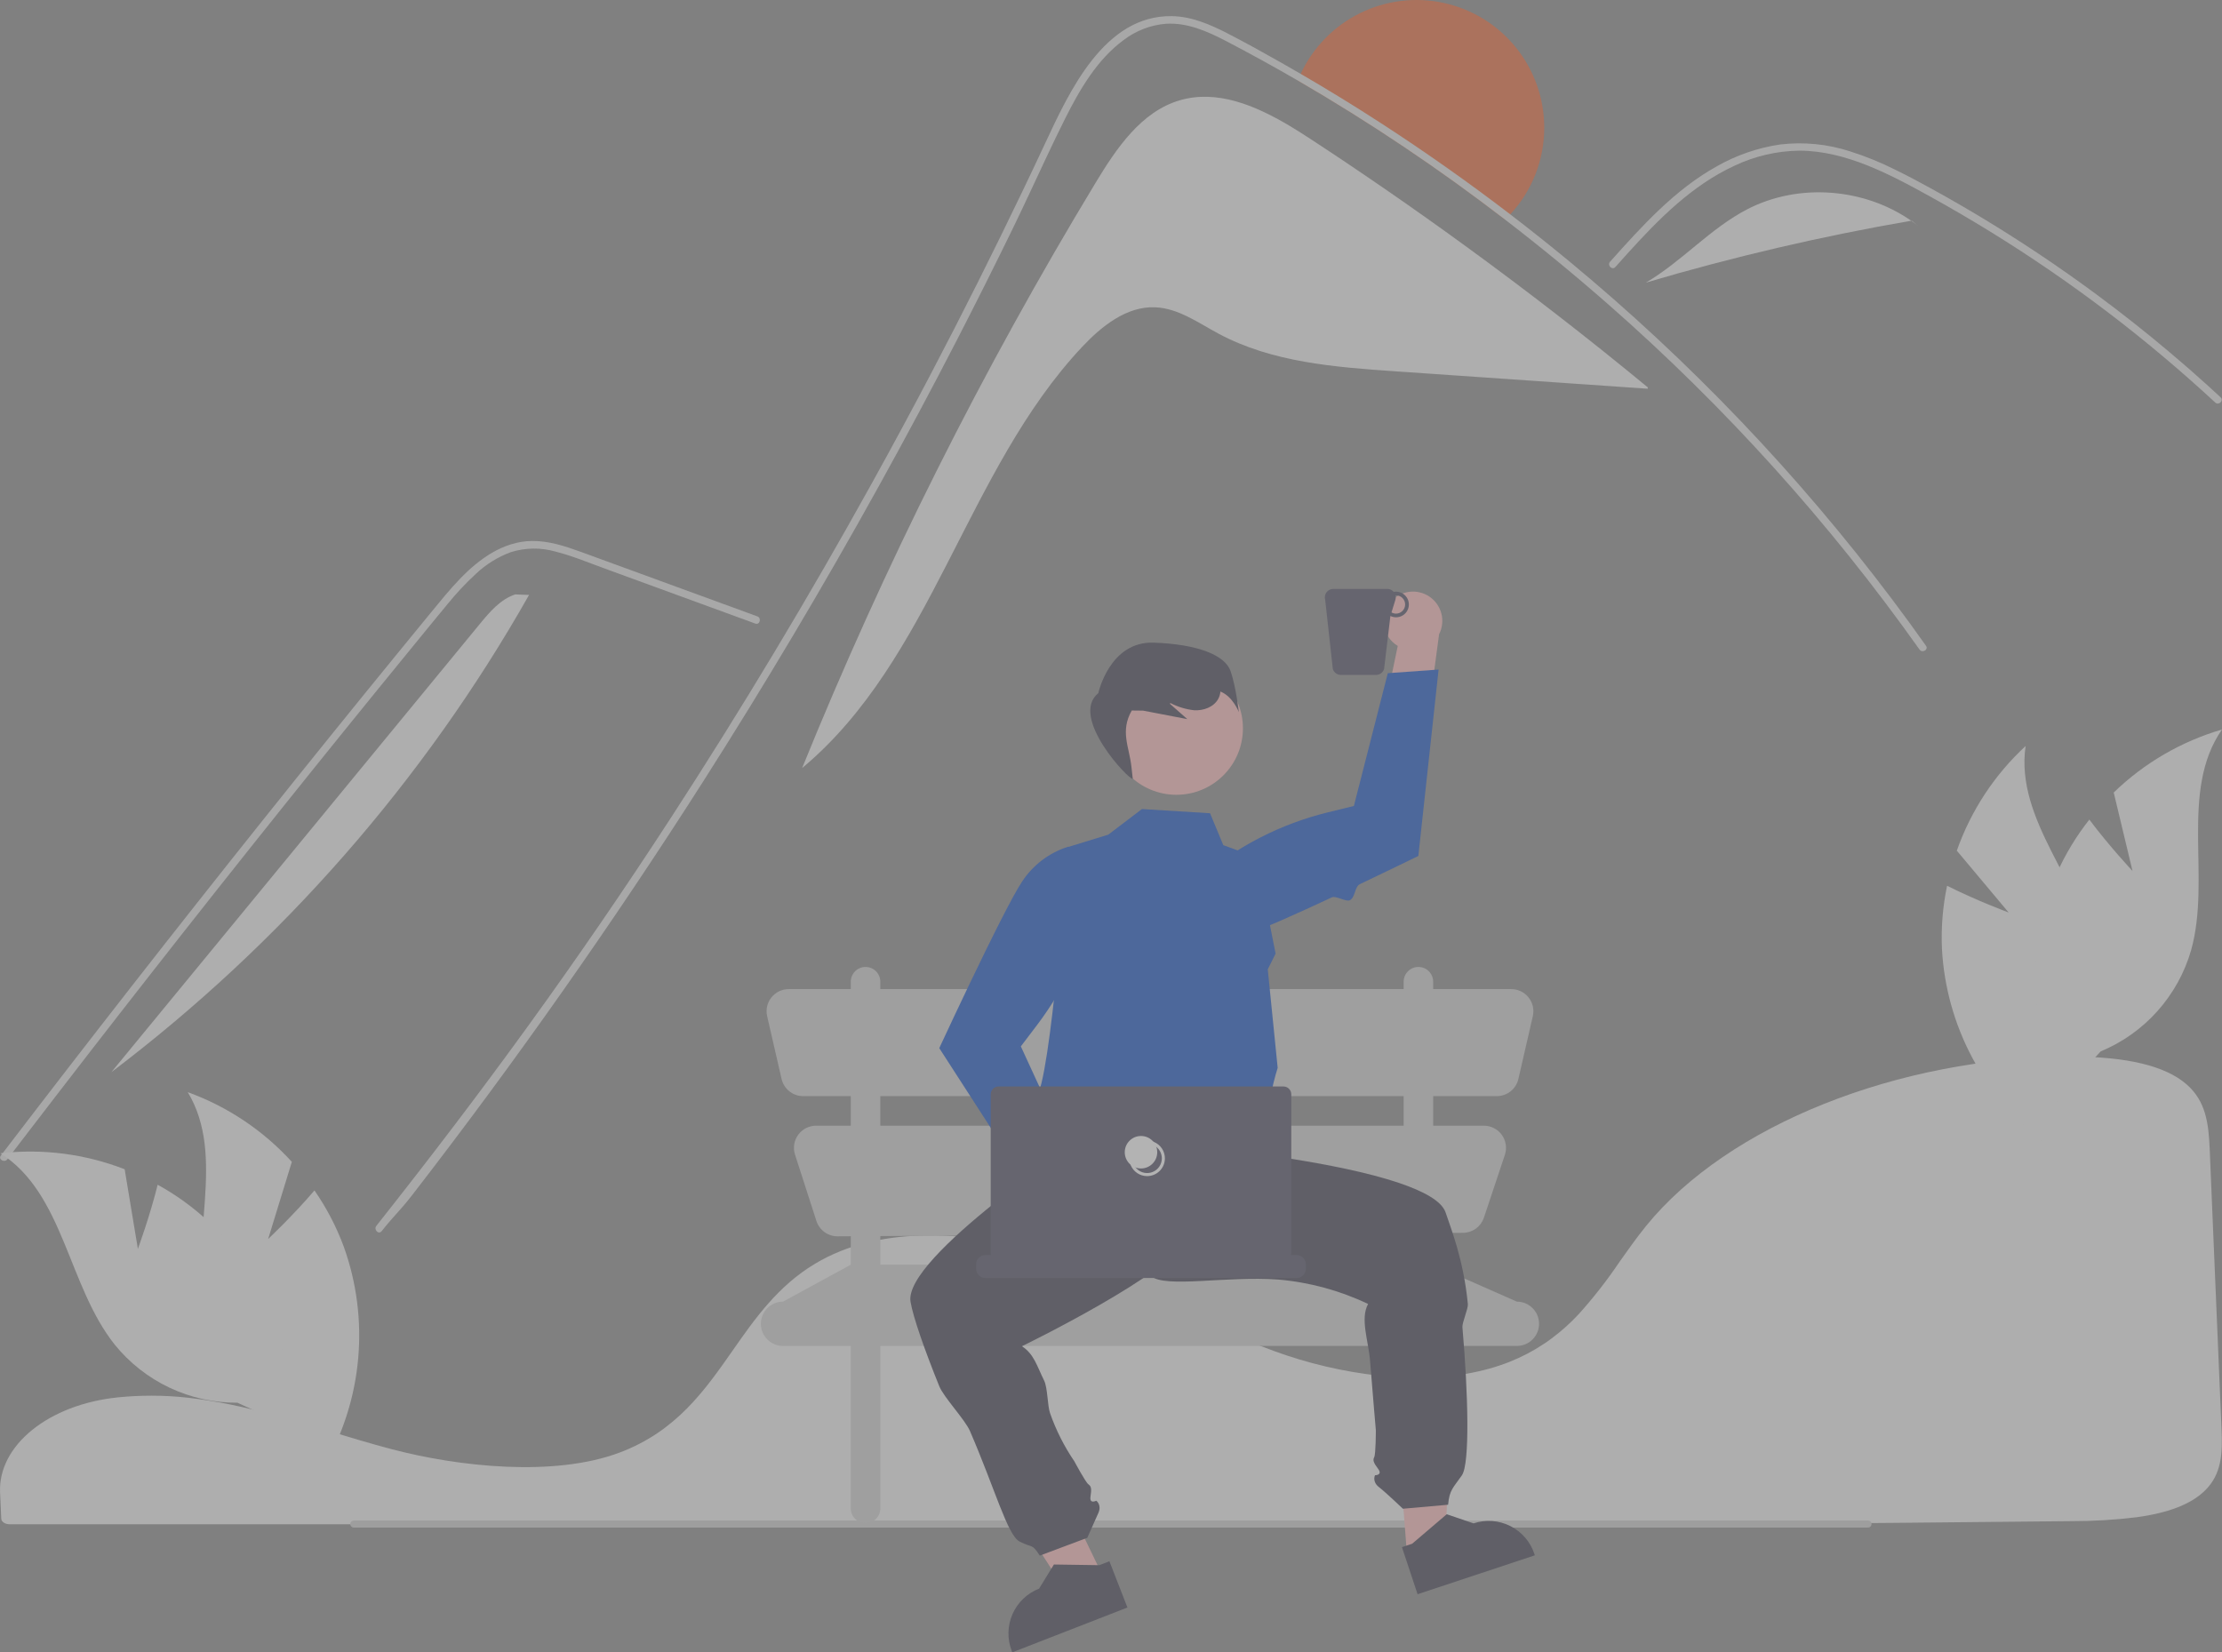 <svg width="679" height="505" viewBox="0 0 679 505" fill="none" xmlns="http://www.w3.org/2000/svg">
<rect x="0" y="0" width="679" height="505" fill="#808080" stroke="none"/>
<g opacity="0.4" clip-path="url(#clip0_378_4442)">
<path d="M46.259 426.565C42.995 426.565 39.724 426.719 36.53 427.032L36.065 427.077C14.879 429.232 -0.618 441.735 0.019 456.161L0.142 458.769C0.223 460.418 0.31 462.191 0.381 464.157C0.42 465.127 1.57 465.872 3.001 465.872H524.139C560.882 465.615 597.491 465.292 632.945 464.911C639.598 464.927 646.247 464.531 652.851 463.724C662.704 462.383 669.542 459.723 673.759 455.593H673.761C679.005 450.472 679.17 444.024 678.853 436.738C678.207 422.026 677.566 406.571 676.927 391.162C676.362 377.583 675.8 364.039 675.238 351.073C674.89 343.378 674.118 336.586 668.162 331.395C661.708 325.781 649.936 322.936 633.173 322.936C632.97 322.936 632.769 322.936 632.564 322.936C580.03 323.152 527.978 343.937 503.039 374.657C500.167 378.195 497.491 381.982 494.903 385.646C491.12 391.269 486.945 396.619 482.408 401.655C479.888 404.369 477.125 406.848 474.154 409.059C473.951 409.22 473.719 409.392 473.474 409.556C472.913 409.976 472.327 410.382 471.756 410.743C468.451 412.945 464.923 414.791 461.229 416.25L460.86 416.392C460.583 416.507 460.282 416.621 459.981 416.725C457.852 417.51 455.681 418.178 453.479 418.724C443.973 421.135 433.163 421.713 421.352 420.441C410.443 419.226 399.718 416.712 389.407 412.95C378.47 408.973 368.232 404.014 358.332 399.218C353.983 397.111 349.485 394.933 344.992 392.869C344.148 392.48 343.317 392.101 342.474 391.721C336.988 389.26 332.014 387.228 327.268 385.509C315.609 381.252 303.411 378.652 291.03 377.785C277.964 376.962 266.451 378.515 256.816 382.389C254.14 383.463 251.552 384.746 249.078 386.225C237.666 393.044 230.632 403.107 223.829 412.84C215.367 424.945 206.617 437.463 189.338 443.953C169.4 451.447 140.298 448.334 119.708 442.919C113.234 441.216 106.769 439.257 100.516 437.362C97.991 436.597 95.463 435.836 92.934 435.082C87.965 433.605 83.897 432.474 80.135 431.519L78.945 431.215C78.282 431.049 77.62 430.884 76.945 430.726C72.476 429.646 68.314 428.797 64.216 428.128L63.246 427.966C61.302 427.671 59.484 427.426 57.701 427.219L56.989 427.138C53.425 426.753 49.843 426.561 46.259 426.565Z" fill="#F2F2F2"/>
<path d="M107.046 465.803C107.045 465.517 107.158 465.242 107.36 465.039C107.562 464.836 107.836 464.721 108.122 464.72H570.83C571.116 464.722 571.389 464.836 571.59 465.038C571.792 465.24 571.905 465.514 571.905 465.799C571.905 466.085 571.792 466.358 571.59 466.561C571.389 466.763 571.116 466.877 570.83 466.878H108.122C107.837 466.878 107.564 466.764 107.362 466.562C107.161 466.361 107.047 466.088 107.046 465.803Z" fill="#CACACA"/>
<path d="M471.889 39.008C471.905 48.837 468.192 58.307 461.498 65.509C460.99 66.061 460.455 66.596 459.911 67.113C439.742 51.596 418.588 37.401 396.584 24.616C396.856 23.927 397.146 23.247 397.464 22.576C401.208 14.519 407.592 7.981 415.559 4.043C423.526 0.104 432.599 -0.998 441.278 0.918C449.957 2.834 457.722 7.654 463.288 14.58C468.854 21.506 471.889 30.124 471.889 39.008Z" fill="#EB5D27"/>
<path d="M503.544 118.401L503.508 118.809C477.838 117.042 452.171 115.271 426.507 113.498C407.964 112.22 388.777 110.77 372.392 101.997C366.172 98.671 360.115 94.23 353.06 93.921C344.31 93.532 336.675 99.649 330.673 106.03C295.192 143.805 284.918 201.565 245.112 234.745C270.218 172.863 300.192 113.067 334.753 55.92C341.136 45.361 348.708 34.087 360.559 30.642C371.866 27.352 383.436 32.156 393.846 38.319C396.076 39.642 398.253 41.029 400.356 42.406C416.397 52.901 432.174 63.798 447.688 75.097C466.739 88.955 485.358 103.389 503.544 118.401Z" fill="#F2F2F2"/>
<path d="M586.566 198.52C559.128 159.809 527.251 124.443 491.584 93.142C481.329 84.133 470.771 75.457 459.911 67.113C439.742 51.596 418.588 37.401 396.584 24.616C389.366 20.428 382.064 16.407 374.677 12.553C368.937 9.571 362.826 6.843 356.207 7.269C351.576 7.664 347.152 9.365 343.449 12.172C335.315 18.108 329.929 27.38 325.495 36.217C321.614 43.965 317.996 51.869 314.306 59.726C312.737 63.071 311.168 66.406 309.545 69.723C303.887 81.342 298.096 92.897 292.172 104.39C284.537 119.199 276.682 133.896 268.606 148.482C251.64 179.143 233.738 209.25 214.899 238.805C187.207 282.245 157.58 324.368 126.019 365.173C122.148 370.167 120.552 371.327 116.625 376.285C115.719 377.445 114.105 375.813 115.002 374.662C147.745 333.298 176.253 294.218 204.997 249.971C226.668 216.61 247.149 182.508 266.438 147.666C272.632 136.491 278.695 125.247 284.628 113.933C294.23 95.617 303.5 77.128 312.438 58.467C314.795 53.554 317.129 48.624 319.438 43.675C326.773 27.969 337.455 4.613 358.084 4.93C364.15 5.021 369.781 7.477 375.094 10.196C380.507 12.979 385.821 15.933 391.125 18.933C393.247 20.129 395.36 21.344 397.464 22.576C405.797 27.416 414.006 32.458 422.091 37.703C435.583 46.449 448.719 55.717 461.498 65.509C467.564 70.158 473.54 74.913 479.425 79.774C516.349 110.309 549.55 145.082 578.342 183.375C581.815 187.988 585.215 192.653 588.543 197.369C589.395 198.574 587.409 199.716 586.566 198.52Z" fill="#E4E4E4"/>
<path d="M493.626 81.607C494.825 80.271 496.016 78.936 497.223 77.6C506.736 67.084 516.944 56.69 530.008 50.661C536.237 47.696 543.037 46.12 549.936 46.044C557.067 46.067 564.038 47.937 570.627 50.554C573.742 51.798 576.789 53.21 579.789 54.713C583.218 56.438 586.585 58.277 589.936 60.132C596.228 63.612 602.438 67.244 608.566 71.03C620.76 78.562 632.571 86.669 644.001 95.351C649.926 99.854 655.729 104.504 661.41 109.302C666.693 113.759 671.87 118.335 676.94 123.031C678.024 124.031 679.642 122.413 678.558 121.413C677.222 120.169 675.871 118.933 674.519 117.712C670.702 114.262 666.823 110.879 662.883 107.562C655.699 101.502 648.328 95.677 640.772 90.086C629.021 81.386 616.866 73.276 604.306 65.756C598.03 62.002 591.667 58.404 585.218 54.965C583.271 53.927 581.301 52.912 579.308 51.951C574.787 49.671 570.089 47.76 565.26 46.235C558.419 44.023 551.182 43.312 544.041 44.151C537.147 45.154 530.505 47.45 524.465 50.92C511.638 58.087 501.689 69.168 492.008 79.981C491.03 81.08 492.641 82.706 493.626 81.607Z" fill="#E4E4E4"/>
<path d="M230.805 190.584L200.068 179.347L184.807 173.768C179.837 171.951 174.879 169.882 169.741 168.581C165.276 167.306 160.535 167.367 156.104 168.755C152.152 170.217 148.535 172.458 145.467 175.345C142.333 178.23 139.417 181.343 136.743 184.658C133.42 188.649 130.147 192.682 126.859 196.701C113.288 213.29 99.805 229.951 86.412 246.684C73.019 263.417 59.715 280.221 46.501 297.095C33.254 314.012 20.099 330.998 7.035 348.056C5.434 350.146 3.835 352.236 2.238 354.328C1.355 355.484 -0.635 354.344 0.26 353.172C13.421 335.943 26.673 318.785 40.017 301.697C53.394 284.568 66.863 267.511 80.425 250.528C93.986 233.545 107.64 216.635 121.384 199.799C124.809 195.605 128.238 191.415 131.674 187.23C134.572 183.7 137.437 180.131 140.616 176.845C146.451 170.814 153.74 165.484 162.466 165.339C167.596 165.254 172.561 166.881 177.328 168.605C182.466 170.463 187.592 172.356 192.724 174.232L223.676 185.547L231.414 188.376C232.787 188.878 232.194 191.091 230.805 190.584Z" fill="#E4E4E4"/>
<path d="M534.053 63.894C549.672 55.87 569.676 57.441 584.029 67.466C556.651 72.187 529.573 78.504 502.932 86.385C513.995 79.905 522.648 69.752 534.053 63.894Z" fill="#F2F2F2"/>
<path d="M584.183 67.438L587.19 69.881C586.173 69.026 585.116 68.224 584.029 67.466C584.081 67.457 584.132 67.447 584.183 67.438Z" fill="#F2F2F2"/>
<path d="M146.625 190.696C149.65 187.015 152.922 183.16 157.447 181.665L161.672 181.832C129.509 238.639 86.069 288.277 34.02 327.698C71.555 282.031 109.09 236.363 146.625 190.696Z" fill="#F2F2F2"/>
<path d="M463.537 397.821L437.951 386.539V376.839L447.07 376.788C448.485 376.78 449.862 376.329 451.007 375.499C452.153 374.669 453.009 373.501 453.457 372.159L459.863 352.952C460.202 351.934 460.294 350.851 460.133 349.79C459.971 348.73 459.559 347.723 458.932 346.853C458.304 345.983 457.479 345.274 456.524 344.785C455.568 344.297 454.511 344.042 453.437 344.042H437.952V335.016H457.392C458.925 335.016 460.412 334.496 461.611 333.542C462.81 332.588 463.65 331.256 463.993 329.763L468.404 310.582C468.632 309.59 468.634 308.56 468.408 307.567C468.183 306.575 467.736 305.646 467.102 304.849C466.468 304.053 465.662 303.41 464.745 302.968C463.827 302.526 462.822 302.296 461.804 302.296H437.951V300.04C437.951 298.843 437.476 297.695 436.629 296.849C435.782 296.002 434.634 295.527 433.436 295.527C432.239 295.527 431.09 296.002 430.244 296.849C429.397 297.695 428.921 298.843 428.921 300.04V302.296H269.01V300.04C269.01 298.843 268.534 297.695 267.687 296.849C266.84 296.002 265.692 295.527 264.494 295.527C263.297 295.527 262.149 296.002 261.302 296.849C260.455 297.695 259.979 298.843 259.979 300.04V302.296H241.018C240 302.296 238.995 302.526 238.078 302.968C237.16 303.41 236.354 304.053 235.72 304.849C235.086 305.646 234.639 306.575 234.414 307.567C234.188 308.56 234.19 309.59 234.418 310.582L238.829 329.763C239.173 331.256 240.012 332.588 241.211 333.542C242.41 334.496 243.897 335.016 245.43 335.016H259.979V344.042H249.385C248.317 344.042 247.265 344.294 246.314 344.778C245.362 345.261 244.539 345.963 243.91 346.825C243.282 347.688 242.866 348.686 242.697 349.74C242.528 350.793 242.611 351.872 242.938 352.887L249.476 373.168C249.918 374.538 250.784 375.731 251.95 376.575C253.116 377.419 254.521 377.869 255.961 377.861L259.979 377.839V386.539L239.285 397.821C238.396 397.821 237.515 397.997 236.693 398.337C235.871 398.677 235.125 399.176 234.496 399.804C233.867 400.433 233.368 401.179 233.028 402C232.687 402.822 232.512 403.702 232.512 404.591C232.512 406.386 233.226 408.108 234.496 409.378C235.766 410.647 237.489 411.36 239.285 411.36H259.979V461.004C259.979 462.2 260.455 463.348 261.302 464.195C262.149 465.041 263.297 465.516 264.495 465.516C265.692 465.516 266.84 465.041 267.687 464.195C268.534 463.348 269.01 462.2 269.01 461.004V411.36H428.921V461.004C428.921 462.2 429.397 463.348 430.244 464.195C431.09 465.041 432.239 465.516 433.436 465.516C434.634 465.516 435.782 465.041 436.629 464.195C437.476 463.348 437.951 462.2 437.951 461.004V411.36H463.537C465.334 411.36 467.056 410.647 468.326 409.378C469.597 408.108 470.31 406.386 470.31 404.591C470.31 403.702 470.135 402.822 469.795 402C469.454 401.179 468.955 400.433 468.326 399.804C467.697 399.176 466.951 398.677 466.129 398.337C465.307 397.997 464.427 397.821 463.537 397.821ZM269.01 335.016H428.921V344.042H269.01V335.016ZM269.01 386.539V377.788L428.921 376.89V386.539H269.01Z" fill="#CCCCCC"/>
<path d="M81.943 378.672L89.183 355.104C80.472 345.521 69.552 338.208 57.371 333.8C69.272 353.507 57.74 379.214 62.545 401.725C64.098 408.735 67.209 415.305 71.647 420.95C76.086 426.594 81.738 431.168 88.186 434.332L99.173 447.939C104.933 437.881 108.442 426.694 109.46 415.149C110.478 403.604 108.98 391.976 105.069 381.065C102.814 374.966 99.799 369.175 96.097 363.829C89.568 371.501 81.943 378.672 81.943 378.672Z" fill="#F2F2F2"/>
<path d="M42.132 381.683L38.096 357.361C26.023 352.667 12.986 350.99 0.118 352.475C19.562 364.808 20.711 392.957 35.056 410.964C39.574 416.545 45.29 421.039 51.781 424.113C58.272 427.187 65.372 428.761 72.555 428.719L88.46 436C89.127 424.43 87.277 412.852 83.037 402.065C78.797 391.278 72.267 381.538 63.898 373.517C59.159 369.063 53.877 365.224 48.178 362.089C45.757 371.866 42.132 381.683 42.132 381.683Z" fill="#F2F2F2"/>
<path d="M613.801 278.89L597.963 259.989C602.262 247.775 609.478 236.794 618.987 228C615.687 250.78 636.311 269.984 640.639 292.592C641.935 299.654 641.625 306.916 639.731 313.841C637.837 320.767 634.408 327.177 629.699 332.598L624.868 349.404C615.649 342.375 608.064 333.431 602.636 323.19C597.208 312.949 594.065 301.653 593.425 290.081C593.131 283.586 593.655 277.079 594.987 270.715C603.987 275.246 613.801 278.89 613.801 278.89Z" fill="#F2F2F2"/>
<path d="M651.652 266.195L645.91 242.218C655.207 233.202 666.566 226.59 679 222.958C665.882 241.876 675.773 268.258 669.559 290.422C667.569 297.32 664.05 303.682 659.265 309.036C654.48 314.39 648.551 318.6 641.917 321.352L630.095 334.241C624.98 323.84 622.181 312.454 621.892 300.868C621.603 289.282 623.831 277.771 628.421 267.129C631.056 261.183 634.429 255.594 638.46 250.491C644.493 258.559 651.652 266.195 651.652 266.195Z" fill="#F2F2F2"/>
<path d="M339.003 485.826L328.599 490.843L304.289 453.12L319.644 445.716L339.003 485.826Z" fill="#FFB6B6"/>
<path d="M340.176 333.998L330.929 347.943C330.929 347.943 275.949 384.335 278.244 397.872C279.047 402.608 282.536 412.569 287.023 423.67C288.402 427.082 294.882 433.861 296.4 437.369C304.067 455.079 307.885 469.248 311.567 471.144C315.656 473.263 315.237 471.582 317.742 475.445L332.25 470.007C332.25 470.007 334.51 464.937 335.632 462.426C336.754 459.914 334.995 458.665 334.995 458.665C334.995 458.665 332.865 459.8 333.235 457.416C333.605 455.032 333.477 454.28 332.597 453.655C331.717 453.031 328.312 446.644 328.312 446.644C325.205 442.085 322.707 437.138 320.882 431.931C320.073 429.647 320.154 424.172 319.069 421.962C316.784 417.306 315.975 413.87 312.282 411.449C312.282 411.449 358.769 388.875 363.13 378.078C367.492 367.282 363.004 331.679 363.004 331.679L340.176 333.998Z" fill="#2F2E41"/>
<path d="M344.519 491.305L309.34 505L309.166 504.555C307.752 500.925 307.839 496.883 309.406 493.316C310.974 489.75 313.895 486.952 317.526 485.538L317.527 485.538L322.054 478.164L335.942 478.369L339.013 477.174L344.519 491.305Z" fill="#2F2E41"/>
<path d="M426.591 430.907L443.589 429.621L441.471 474.442L429.953 475.313L426.591 430.907Z" fill="#FFB6B6"/>
<path d="M333.177 346.33C329.269 329.127 340.284 380.423 351.708 390.014C356.2 393.785 375.005 389.881 390.573 391.07C400.112 391.884 409.426 394.413 418.065 398.535C415.582 403.059 418.18 409.81 418.664 415.879C419.545 426.951 420.433 437.134 420.433 437.134C420.433 437.134 420.424 444.37 419.94 445.334C419.457 446.299 419.697 447.023 421.143 448.954C422.588 450.886 420.175 450.883 420.175 450.883C420.175 450.883 419.207 452.811 421.377 454.503C423.547 456.194 428.698 461.119 428.698 461.119L442.514 459.893C442.913 455.306 444.106 454.703 446.722 450.914C449.212 447.329 448.642 425.814 446.887 405.62C446.768 404.251 448.678 399.945 448.549 398.594C447.253 385.044 443.434 375.652 441.75 370.582C440.588 367.084 435.008 364.067 427.467 361.526C426.316 361.138 425.119 360.761 423.886 360.395C403.089 354.229 371.785 351.201 371.785 351.201L354.668 335.983L333.177 346.33Z" fill="#2F2E41"/>
<path d="M428.404 472.853L431.532 471.815L442.094 462.799L450.288 465.59L450.289 465.59C453.987 464.362 458.022 464.654 461.506 466.4C464.99 468.146 467.637 471.204 468.865 474.901L469.015 475.354L433.186 487.245L428.404 472.853Z" fill="#2F2E41"/>
<path d="M348.952 247.272L338.669 255.099L326.269 258.907C326.269 258.907 321.142 330.985 316.523 335.602C311.903 340.22 316.069 340.344 315.141 346.341C314.213 352.339 311.957 364.634 311.957 364.634C343.137 381.132 370.018 381.574 391.61 362.27C391.887 361.075 391.746 359.823 391.213 358.719C390.679 357.616 389.784 356.728 388.676 356.202C384.657 354.071 392.381 344.123 389.096 342.46C385.812 340.797 390.431 326.368 390.431 326.368L387.401 296.264L389.795 291.452L383.953 262.007L373.815 258.307L369.766 248.555L348.952 247.272Z" fill="#0043C3"/>
<path d="M359.478 242.917C370.711 242.917 379.817 233.815 379.817 222.588C379.817 211.36 370.711 202.258 359.478 202.258C348.245 202.258 339.139 211.36 339.139 222.588C339.139 233.815 348.245 242.917 359.478 242.917Z" fill="#FFB6B6"/>
<path d="M342.51 375.379C342.557 374.078 342.316 372.782 341.807 371.583C341.298 370.384 340.532 369.311 339.563 368.44C338.594 367.569 337.446 366.921 336.2 366.541C334.953 366.162 333.638 366.06 332.348 366.243L317.857 338.09L309.783 352.428L324.782 376.965C325.234 379.11 326.457 381.016 328.221 382.321C329.984 383.625 332.166 384.238 334.351 384.042C336.536 383.847 338.574 382.857 340.077 381.26C341.581 379.664 342.447 377.571 342.51 375.379Z" fill="#FFB6B6"/>
<path d="M318.106 368.492L287.024 320.342L287.127 320.121C287.244 319.867 294.282 304.673 301.102 290.756C302.153 288.613 303.198 286.5 304.211 284.477C304.649 283.604 305.08 282.749 305.504 281.912C308.369 276.268 310.871 271.602 312.365 269.386C315.67 264.376 320.589 260.646 326.307 258.815L326.451 258.778L326.588 258.836C329.385 260.015 331.696 262.112 333.14 264.781C334.585 267.449 335.076 270.53 334.534 273.516C331.838 287.915 325.83 301.491 316.985 313.171L311.947 319.81L329.457 357.862L318.106 368.492Z" fill="#0043C3"/>
<path d="M399.048 386.445V387.739C399.048 388.496 398.747 389.223 398.211 389.758C397.675 390.294 396.948 390.595 396.19 390.595H301.142C300.385 390.595 299.658 390.294 299.122 389.758C298.586 389.223 298.285 388.496 298.285 387.739V386.445C298.285 385.688 298.586 384.961 299.122 384.426C299.658 383.89 300.385 383.589 301.142 383.589H302.83C302.771 383.38 302.74 383.164 302.738 382.947V334.459C302.738 333.824 302.991 333.215 303.44 332.766C303.89 332.316 304.499 332.064 305.135 332.063H392.198C392.833 332.064 393.443 332.316 393.892 332.766C394.341 333.215 394.594 333.824 394.595 334.459V382.947C394.595 383.164 394.564 383.381 394.502 383.589H396.19C396.948 383.589 397.675 383.89 398.211 384.426C398.747 384.961 399.048 385.688 399.048 386.445Z" fill="#3F3D56"/>
<path d="M350.539 359.459C349.465 359.459 348.414 359.141 347.521 358.544C346.628 357.947 345.932 357.099 345.52 356.107C345.109 355.115 345.002 354.024 345.211 352.97C345.421 351.917 345.938 350.95 346.698 350.19C347.458 349.431 348.426 348.914 349.479 348.704C350.533 348.495 351.625 348.602 352.618 349.013C353.61 349.424 354.459 350.12 355.056 351.013C355.652 351.906 355.971 352.956 355.971 354.03C355.969 355.469 355.397 356.849 354.378 357.867C353.36 358.885 351.979 359.457 350.539 359.459ZM350.539 349.536C349.65 349.536 348.781 349.8 348.041 350.293C347.302 350.787 346.726 351.489 346.385 352.31C346.045 353.131 345.956 354.035 346.13 354.906C346.303 355.778 346.731 356.579 347.36 357.207C347.989 357.836 348.79 358.263 349.662 358.437C350.534 358.61 351.438 358.521 352.259 358.181C353.081 357.841 353.783 357.265 354.277 356.526C354.771 355.787 355.035 354.918 355.035 354.03C355.033 352.838 354.559 351.696 353.716 350.854C352.874 350.011 351.731 349.537 350.539 349.536Z" fill="white"/>
<path d="M348.667 357.119C351.408 357.119 353.63 354.898 353.63 352.158C353.63 349.418 351.408 347.196 348.667 347.196C345.925 347.196 343.703 349.418 343.703 352.158C343.703 354.898 345.925 357.119 348.667 357.119Z" fill="white"/>
<path d="M424.987 183.925C424.131 184.907 423.501 186.065 423.142 187.317C422.782 188.569 422.701 189.884 422.905 191.171C423.109 192.457 423.592 193.683 424.322 194.763C425.051 195.842 426.008 196.748 427.126 197.418L420.647 228.41L435.951 222.353L439.758 193.851C440.759 191.9 441.009 189.65 440.461 187.526C439.913 185.403 438.604 183.554 436.784 182.331C434.963 181.107 432.757 180.594 430.582 180.887C428.408 181.181 426.417 182.262 424.987 183.925Z" fill="#FFB6B6"/>
<path d="M439.607 204.635L433.418 261.603L433.198 261.711C433.018 261.799 425.177 265.644 415.552 270.222C413.928 270.994 414.161 274.339 412.464 275.139C411.295 275.69 408.208 273.691 407.027 274.243C396.507 279.161 385.869 283.942 381.629 285.238C375.906 287.05 369.734 286.852 364.139 284.675L364.004 284.613L363.934 284.482C362.504 281.806 362.03 278.722 362.589 275.74C363.148 272.758 364.707 270.055 367.01 268.077C378.176 258.588 391.395 251.823 405.625 248.316L413.722 246.33L424.091 205.749L439.607 204.635Z" fill="#0043C3"/>
<path d="M404.954 183.332L407.283 204.457C407.445 204.984 407.773 205.446 408.216 205.773C408.66 206.101 409.197 206.278 409.749 206.278H420.484C421.036 206.278 421.573 206.101 422.017 205.773C422.461 205.446 422.788 204.985 422.95 204.457L424.879 188.266C425.436 188.539 426.05 188.675 426.67 188.665C427.29 188.655 427.899 188.497 428.446 188.206C428.993 187.915 429.464 187.498 429.818 186.989C430.173 186.481 430.402 185.895 430.486 185.281C430.57 184.667 430.507 184.042 430.303 183.457C430.098 182.872 429.757 182.344 429.309 181.916C428.86 181.488 428.316 181.173 427.722 180.996C427.127 180.819 426.499 180.786 425.89 180.899C425.649 180.615 425.349 180.387 425.011 180.231C424.673 180.074 424.305 179.994 423.932 179.995H407.42C407.017 179.995 406.619 180.089 406.258 180.271C405.898 180.453 405.585 180.717 405.345 181.041C405.105 181.366 404.945 181.742 404.877 182.14C404.809 182.538 404.836 182.946 404.954 183.332ZM425.217 187.171L426.398 183.332C426.535 182.889 426.548 182.417 426.437 181.967C426.488 181.964 426.535 181.952 426.586 181.952C427.328 181.952 428.04 182.246 428.564 182.771C429.089 183.295 429.384 184.006 429.384 184.748C429.384 185.49 429.089 186.201 428.564 186.725C428.04 187.249 427.328 187.544 426.586 187.544C426.105 187.541 425.633 187.412 425.217 187.171Z" fill="#3F3D56"/>
<path d="M376.045 205.123C374.372 200.259 366.045 196.886 352.547 196.416C339.048 195.947 335.625 211.847 335.625 211.847C326.614 219.154 345.247 238.715 346.149 238.01L345.743 234.335C345.072 228.248 342.22 223.498 345.847 217.154L349.33 217.194C353.828 218.058 358.326 218.923 362.824 219.787L357.499 215.101L357.649 214.869C359.915 216.048 362.379 216.796 364.918 217.075C367.78 217.243 370.91 216.104 372.28 213.587C372.646 212.895 372.87 212.137 372.938 211.358C376.798 212.899 378.563 217.655 378.563 217.655C378.563 217.655 377.717 209.987 376.045 205.123Z" fill="#2F2E41"/>
</g>
<defs>
<clipPath id="clip0_378_4442">
<rect width="679" height="505" fill="white"/>
</clipPath>
</defs>
</svg>
